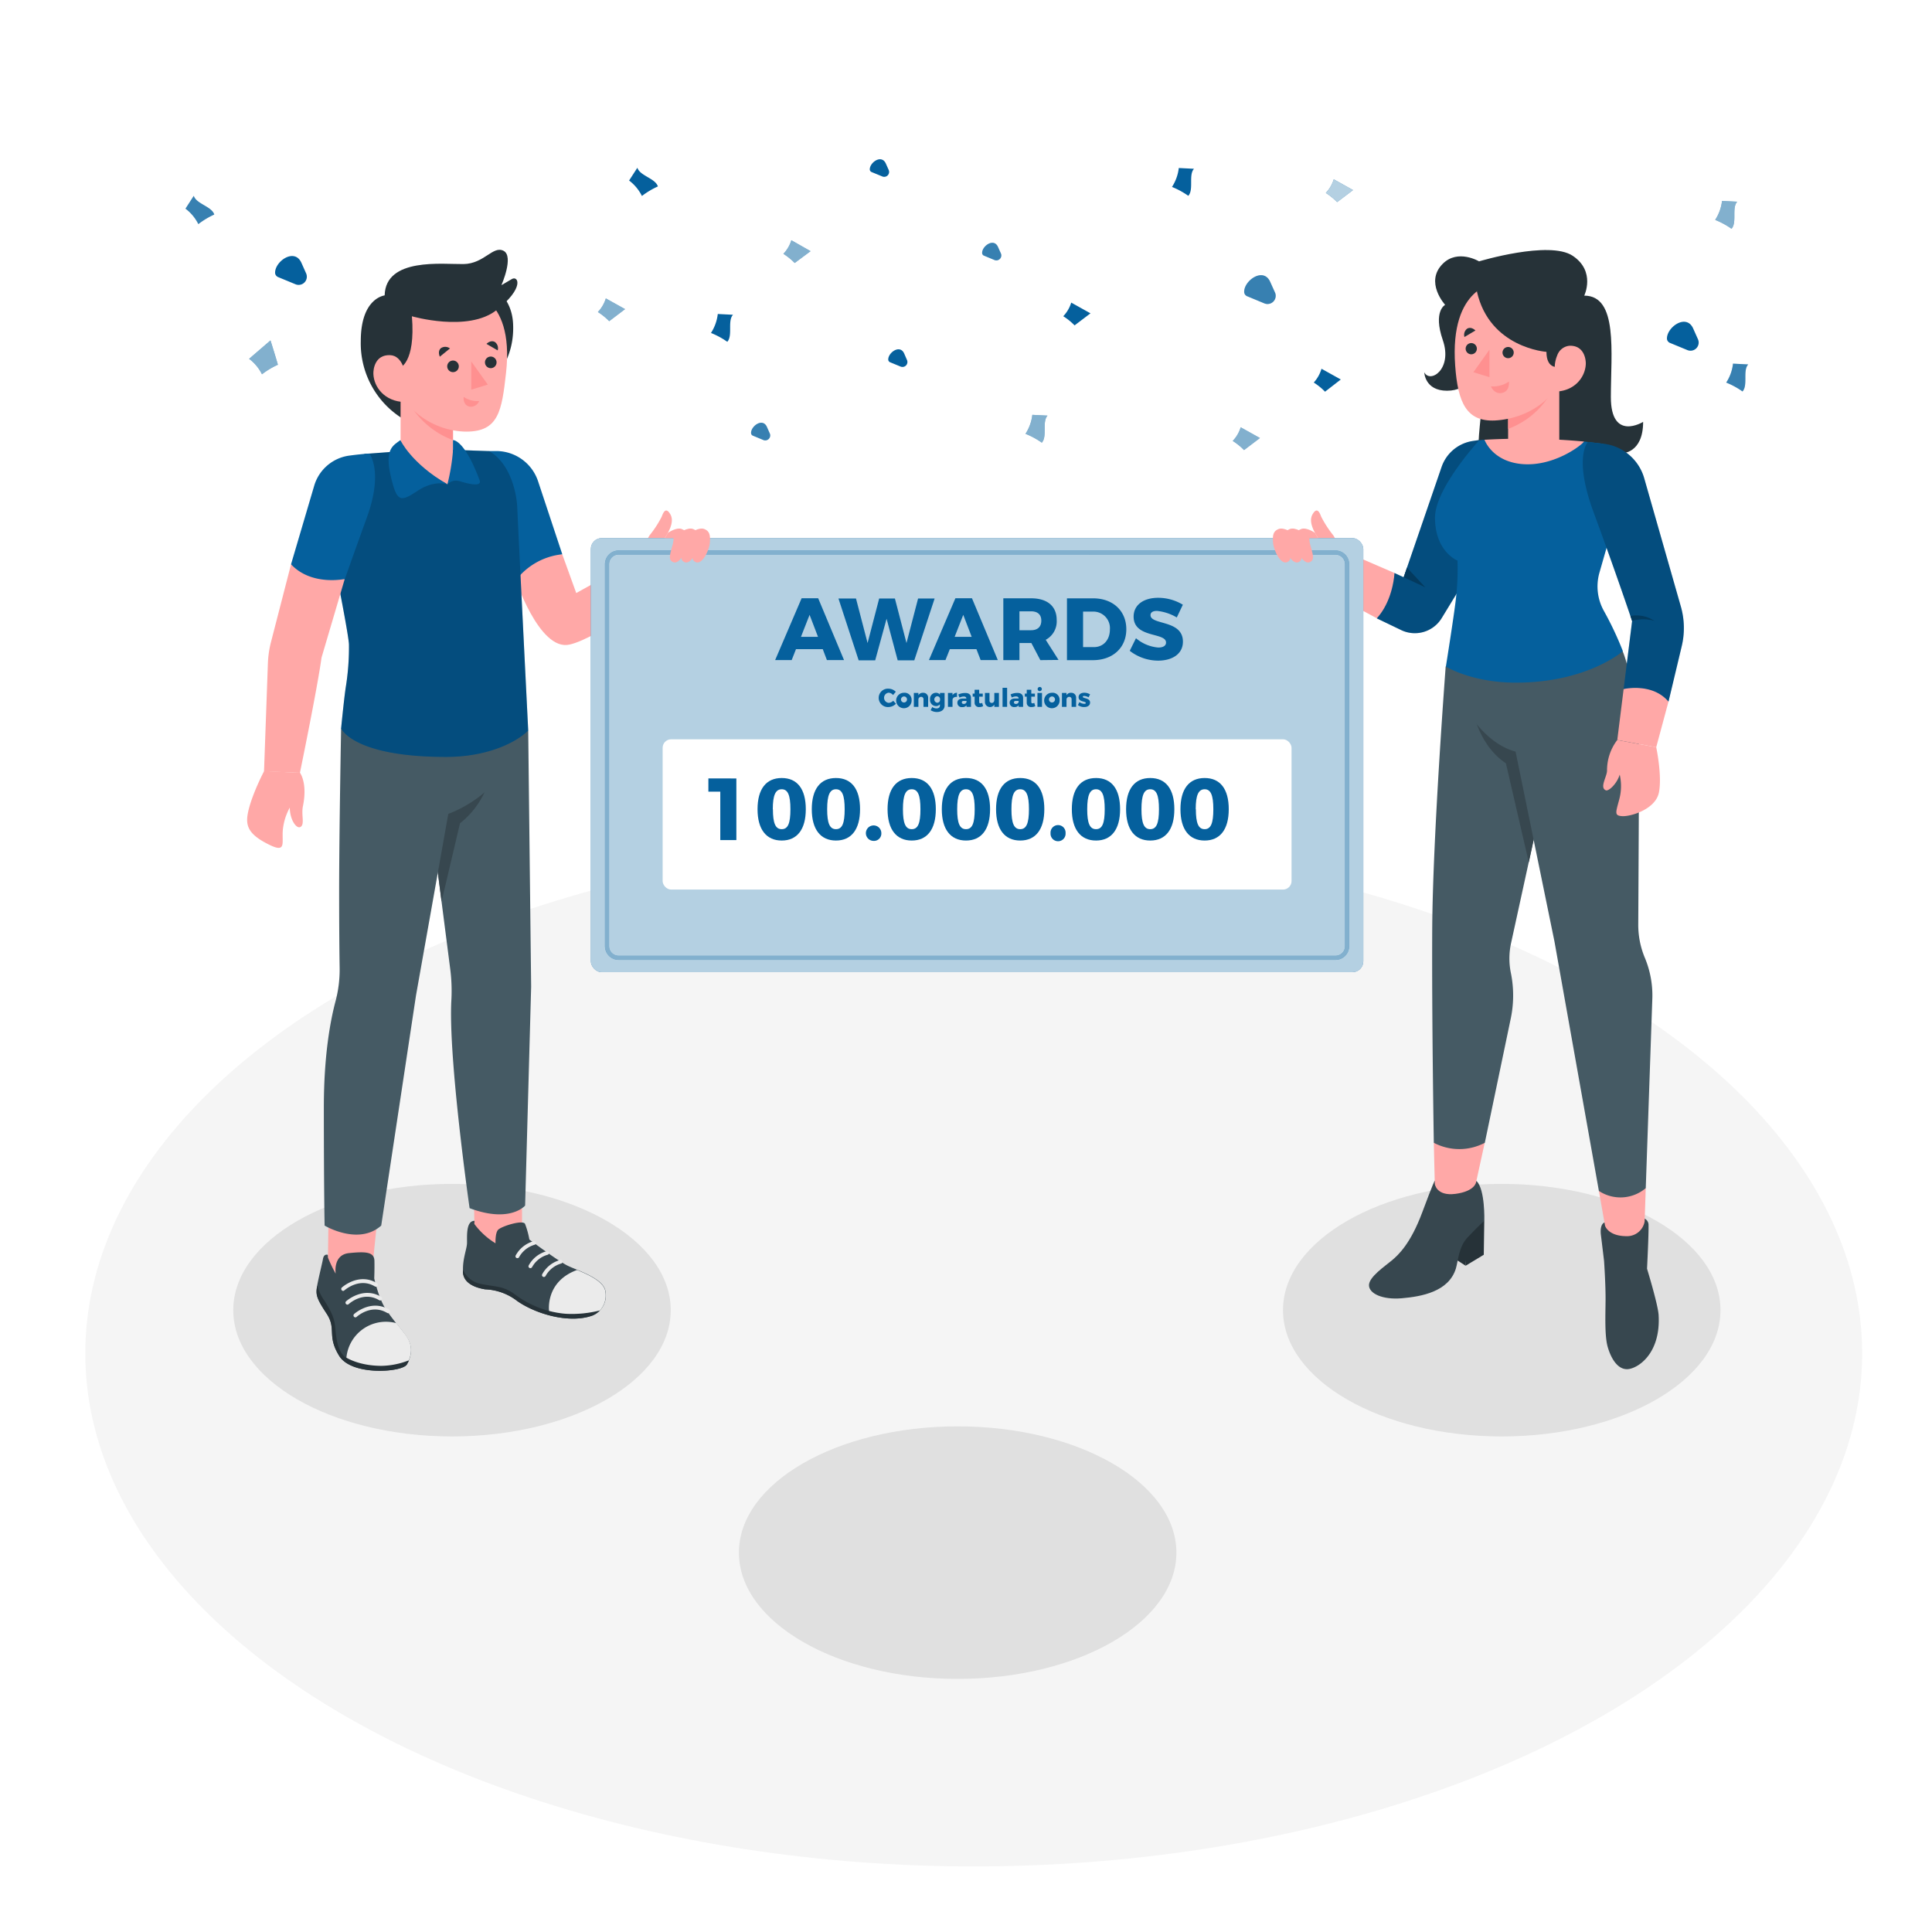 <svg class="animated" id="freepik_stories-awards" xmlns="http://www.w3.org/2000/svg" viewBox="0 0 500 500" version="1.1" xmlns:xlink="http://www.w3.org/1999/xlink" xmlns:svgjs="http://svgjs.com/svgjs"><style>svg#freepik_stories-awards:not(.animated) .animable {opacity: 0;}svg#freepik_stories-awards.animated #freepik--Trophy--inject-5 {animation: 1s 1 forwards cubic-bezier(.36,-0.01,.5,1.38) slideUp;animation-delay: 0.2s;opacity: 0}svg#freepik_stories-awards.animated #freepik--Confetti--inject-5 {animation: 1s 1 forwards cubic-bezier(.36,-0.01,.5,1.38) slideDown;animation-delay: 0s;}            @keyframes slideUp {                0% {                    opacity: 0;                    transform: translateY(30px);                }                100% {                    opacity: 1;                    transform: inherit;                }            }                    @keyframes slideDown {                0% {                    opacity: 0;                    transform: translateY(-30px);                }                100% {                    opacity: 1;                    transform: translateY(0);                }            }        </style><g id="freepik--Floor--inject-5" class="animable" style="transform-origin: 252px 350.28px;"><ellipse cx="252" cy="350.28" rx="229.93" ry="132.75" style="fill: rgb(245, 245, 245); transform-origin: 252px 350.28px;" id="el66zh5m327kt" class="animable"></ellipse></g><g id="freepik--Shadows--inject-5" class="animable" style="transform-origin: 252.815px 370.445px;"><ellipse cx="116.98" cy="339.07" rx="56.61" ry="32.68" style="fill: rgb(224, 224, 224); transform-origin: 116.98px 339.07px;" id="elpku8c9xx53h" class="animable"></ellipse><ellipse cx="388.65" cy="339.07" rx="56.61" ry="32.68" style="fill: rgb(224, 224, 224); transform-origin: 388.65px 339.07px;" id="elhz2sty3xqup" class="animable"></ellipse><ellipse cx="247.84" cy="401.82" rx="56.61" ry="32.68" style="fill: rgb(224, 224, 224); transform-origin: 247.84px 401.82px;" id="elagik2ajqdjo" class="animable"></ellipse></g><g id="freepik--Characters--inject-5" class="animable animator-active" style="transform-origin: 249.872px 209.71px;"><path d="M374,78.89s-3.19,1.62-.6,9.14-3.28,11.28-4.8,8.32c0,0,.1,4.77,5.89,4.77s6.82-4.79,6.82-4.79,2.08,2.28,2.08,8.7-6.12,30.53,15.31,30.53,21.05-18.26,21.05-18.26,5.49.1,5.49-8.12c0,0-8.35,5.19-8.35-6.4S418.8,76.51,410,76.51c0,0,3.05-6.29-3-10.32s-24.22,1.45-24.22,1.45-5.46-3.28-9.37.6C368.6,73,374,78.89,374,78.89Z" style="fill: rgb(38, 50, 56); transform-origin: 396.92px 100.135px;" id="elw0dv8p0nged" class="animable"></path><polygon points="379.3 327.57 375.76 325.28 375.76 320.71 379.17 321.01 379.3 327.57" style="fill: rgb(38, 50, 56); transform-origin: 377.53px 324.14px;" id="elfjgpxvgcse" class="animable"></polygon><path d="M384.13,315.92l-.13,8.81-4.7,2.84-.54-7.52S382.43,315.86,384.13,315.92Z" style="fill: rgb(38, 50, 56); transform-origin: 381.445px 321.745px;" id="elz32jcuk5xai" class="animable"></path><path d="M371.3,305.58s-.25.19-3.23,8.19-6.08,10.94-7.88,12.44-5.9,4.26-5.9,6.4,3.45,3.82,8.5,3.38,12.16-1.67,14-7.73c.59-2,.7-5.54,3-8s4.35-4.34,4.35-4.34.23-8.08-2-10.25Z" style="fill: rgb(55, 71, 79); transform-origin: 369.218px 320.82px;" id="elznfl4375r3j" class="animable"></path><path d="M371.07,295.75l.25,10.64s.38,3.24,5.37,2.58S382,306,382,306l2.25-10.28Z" style="fill: rgb(255, 168, 167); transform-origin: 377.66px 302.389px;" id="elt6p5lfblrdr" class="animable"></path><path d="M374.14,172.52s-3.35,44.09-3.48,67.76.41,55.47.41,55.47a14.16,14.16,0,0,0,13.2,0L391,263.51a29.16,29.16,0,0,0,0-11.77h0a18.6,18.6,0,0,1,.06-7.65L399.16,207V172.52Z" style="fill: rgb(69, 90, 100); transform-origin: 384.9px 234.951px;" id="el2dw1rx43udl" class="animable"></path><path d="M380.73,181.55s1,10.65,9,16l5.92,25.63h0L399.15,207V181.55Z" style="fill: rgb(55, 71, 79); transform-origin: 389.94px 202.365px;" id="elk7kj68o9x8c" class="animable"></path><path d="M415.24,316.38s-1.28.32-.92,3.26.81,6.7.81,6.7.42,6.09.39,10.07-.26,9.32.55,12.16,2.49,5.86,5.09,5.77,8.68-3.9,8.09-14c-.16-2.74-3-12-3-12s.46-9,.39-11.23a1.82,1.82,0,0,0-1-1.73Z" style="fill: rgb(55, 71, 79); transform-origin: 421.773px 334.861px;" id="elvpfrkju0e8k" class="animable"></path><path d="M413.79,308.21l1.59,9s.77,2.71,5.61,2.71a4.6,4.6,0,0,0,4.64-3.81l.29-8.6Z" style="fill: rgb(255, 168, 167); transform-origin: 419.855px 313.716px;" id="elwjhyx5ss0sk" class="animable"></path><path d="M374.14,172.52s5.88,18.71,18.09,22l10.07,49.17,11.49,64.52a10.12,10.12,0,0,0,12.13-.72l1.7-49a25.2,25.2,0,0,0-1.93-10.6h0a22.15,22.15,0,0,1-1.71-8.66c.06-10.89.2-38.3.21-45.09,0-8.52-2.38-21.18-4.24-25.58Z" style="fill: rgb(69, 90, 100); transform-origin: 400.888px 239.225px;" id="ele4518m29unf" class="animable"></path><path d="M360.89,148.29,346.34,142l-5.12,9.88L356.31,160S362.54,155,360.89,148.29Z" style="fill: rgb(255, 168, 167); transform-origin: 351.194px 151px;" id="el08lm2n31wm6r" class="animable"></path><path d="M382.79,113.88l-1.64.25a10.11,10.11,0,0,0-8.06,6.7l-9.82,28.57-2.38-1.11s-.26,7-4.58,11.74l6.24,3A8.15,8.15,0,0,0,373.09,160l5.16-8.46Z" style="fill: #05609D; transform-origin: 369.55px 138.875px;" id="elr1n1iyrhga" class="animable"></path><g id="el6kryhmy6a8j"><path d="M382.79,113.88l-1.64.25a10.11,10.11,0,0,0-8.06,6.7l-9.82,28.57-2.38-1.11s-.26,7-4.58,11.74l6.24,3A8.15,8.15,0,0,0,373.09,160l5.16-8.46Z" style="opacity: 0.2; transform-origin: 369.55px 138.875px;" class="animable" id="el7lcy5oli9cv"></path></g><polygon points="363.27 149.4 368.92 152.03 364.13 146.9 363.27 149.4" style="fill: #05609D; transform-origin: 366.095px 149.465px;" id="elicaan6is9uf" class="animable"></polygon><g id="el7u8v36z0tvc"><polygon points="363.27 149.4 368.92 152.03 364.13 146.9 363.27 149.4" style="opacity: 0.4; transform-origin: 366.095px 149.465px;" class="animable" id="elhsc3b6ld1m"></polygon></g><path d="M384.19,113.81a173.21,173.21,0,0,1,25.79.46,19.76,19.76,0,0,1-18.28,7.86C385.23,121.46,383.19,116.05,384.19,113.81Z" style="fill: rgb(255, 170, 168); transform-origin: 396.965px 117.904px;" id="ellqz7c5pgat" class="animable"></path><polygon points="403.54 114.54 390.3 114.42 390.3 94.94 403.54 94.94 403.54 114.54" style="fill: rgb(255, 170, 168); transform-origin: 396.92px 104.74px;" id="elcetjisexl5h" class="animable"></polygon><path d="M390.3,111a21.3,21.3,0,0,0,12.17-11.57V94.94H390.3Z" style="fill: rgb(255, 144, 144); transform-origin: 396.385px 102.97px;" id="elkho7cavf2ii" class="animable"></path><path d="M387.21,73.23s-12.11.71-10.61,21.41c.69,9.58,2.94,14.54,10.31,14.18,8.35-.42,20.21-6.16,19.43-22.54S387.21,73.23,387.21,73.23Z" style="fill: rgb(255, 170, 168); transform-origin: 391.424px 90.895px;" id="els73ezsgtwq" class="animable"></path><path d="M403.54,94.94s-3.32.87-3.32-3.88c0,0-14.75-1-18-15.64,0,0,1.46-4.39,10.67-4.39s16.95,8.15,14.55,19.34Z" style="fill: rgb(38, 50, 56); transform-origin: 395.051px 83.016px;" id="elpymijm35eyr" class="animable"></path><polygon points="385.48 90.49 385.48 97.61 381.31 96.33 385.48 90.49" style="fill: rgb(255, 144, 144); transform-origin: 383.395px 94.05px;" id="el6r1eb1ndumm" class="animable"></polygon><path d="M391.75,91.25a1.45,1.45,0,1,1-1.45-1.45A1.45,1.45,0,0,1,391.75,91.25Z" style="fill: rgb(38, 50, 56); transform-origin: 390.3px 91.25px;" id="el4rmu0jjvolq" class="animable"></path><path d="M382.21,90.24a1.45,1.45,0,1,1-1.45-1.45A1.45,1.45,0,0,1,382.21,90.24Z" style="fill: rgb(38, 50, 56); transform-origin: 380.76px 90.24px;" id="eltmduime8j4" class="animable"></path><path d="M379,87.22l2.84-1.69s-1.09-1.13-2.17-.45A2,2,0,0,0,379,87.22Z" style="fill: rgb(38, 50, 56); transform-origin: 380.378px 86.041px;" id="elc6gt8z22zws" class="animable"></path><path d="M385.84,100a7.42,7.42,0,0,0,4.67-1.25s.32,2.46-1.74,2.93S385.84,100,385.84,100Z" style="fill: rgb(255, 144, 144); transform-origin: 388.184px 100.249px;" id="elmeoikiljbuk" class="animable"></path><path d="M402.37,95.48A8.14,8.14,0,0,1,403,92a3.72,3.72,0,0,1,3.22-2.52c3.72-.1,4.23,3.48,4.18,4.75-.14,3.35-2.85,7-7.89,7.11Z" style="fill: rgb(255, 170, 168); transform-origin: 406.383px 95.409px;" id="elvcbbpgzmwv" class="animable"></path><path d="M384.19,113.81s1.95,5.62,9.73,6.29,14.77-4.33,16.06-5.83l5,.58,1.77,23.53-2.82,9.84a13,13,0,0,0,1.15,9.87A86,86,0,0,1,420,168.52s-9.21,8.15-27.72,8.15c-11.35,0-18.09-4.15-18.09-4.15s2.4-15,2.69-18.45a66.27,66.27,0,0,0,.31-9s-5.81-2.27-5.81-11.1c0-7.62,11.46-20.05,11.46-20.05Z" style="fill: #05609D; transform-origin: 395.69px 145.24px;" id="elwdibdz1pmh" class="animable"></path><path d="M420.2,178.29l-1.65,13.22,10.08,1.87,3.18-11.83A8.42,8.42,0,0,0,420.2,178.29Z" style="fill: rgb(255, 168, 167); transform-origin: 425.18px 185.269px;" id="elejwb2jc3c4c" class="animable"></path><path d="M410.94,114.38s-3.81,3.92,1.53,18.33,9.92,28,9.92,28l-2.19,17.61s7.4-1.74,11.61,3.26l3.42-14.35a20.2,20.2,0,0,0-.23-10.27l-9.45-33.09a12.41,12.41,0,0,0-10.4-9H415Z" style="fill: #05609D; transform-origin: 422.703px 147.98px;" id="el2fek9vdf9jw" class="animable"></path><g id="eljrf03dq8fnj"><path d="M410.94,114.38s-3.81,3.92,1.53,18.33,9.92,28,9.92,28l-2.19,17.61s7.4-1.74,11.61,3.26l3.42-14.35a20.2,20.2,0,0,0-.23-10.27l-9.45-33.09a12.41,12.41,0,0,0-10.4-9H415Z" style="opacity: 0.2; transform-origin: 422.703px 147.98px;" class="animable" id="elo7z467bg15"></path></g><path d="M422.39,160.68a11.19,11.19,0,0,1,5.81,0,8.5,8.5,0,0,0-6.25-1.29Z" style="fill: #05609D; transform-origin: 425.075px 159.965px;" id="el3rjk16lt5r1" class="animable"></path><g id="elt0tkwx1wrw"><path d="M422.39,160.68a11.19,11.19,0,0,1,5.81,0,8.5,8.5,0,0,0-6.25-1.29Z" style="opacity: 0.4; transform-origin: 425.075px 159.965px;" class="animable" id="el7einn519xjl"></path></g><path d="M418.55,191.51a12.89,12.89,0,0,0-2.65,7.89c0,1.6-2,4.43-.31,5.13.71.3,2.86-1.65,3.59-4.06a13.21,13.21,0,0,1-.1,6.34c-.92,3.49-1.38,4.29.78,4.41s8.57-1.76,9.46-6.09-.69-11.75-.69-11.75Z" style="fill: rgb(255, 168, 167); transform-origin: 422.252px 201.368px;" id="ely78ld89t65f" class="animable"></path><path d="M346.64,143.83s-.37-3.61-1.64-5.36a27.83,27.83,0,0,1-3.09-4.78c-.41-1.14-1.1-2.57-2.24-.56s.59,4.74,1.45,6.13H332.5v7s1.28,5.5,8.72,5.65Z" style="fill: rgb(255, 168, 167); transform-origin: 339.57px 142.016px;" id="ely17thvshhq" class="animable"></path><polygon points="122.65 308.85 122.79 318.33 128.24 321.8 135.1 318.02 135.1 309.38 122.65 308.85" style="fill: rgb(255, 168, 167); transform-origin: 128.875px 315.325px;" id="elnug5y8l7ef" class="animable"></polygon><polygon points="85.01 315.47 84.87 326.15 86.91 329.62 96.21 329.62 97.71 314.94 85.01 315.47" style="fill: rgb(255, 168, 167); transform-origin: 91.29px 322.28px;" id="elps2e5zaetp" class="animable"></polygon><path d="M136.7,189.05l.76,66.32L135.9,312s-3.86,4.63-14.37.67c0,0-5.58-38.93-4.71-53.95a44.54,44.54,0,0,0-.32-8.08l-8-62.17Z" style="fill: rgb(69, 90, 100); transform-origin: 122.98px 251.371px;" id="elxwop3k2uj4d" class="animable"></path><path d="M126.94,200.47a22,22,0,0,1-7.89,12.59l-4.77,20.25-4.22-32.91Z" style="fill: rgb(55, 71, 79); transform-origin: 118.5px 216.855px;" id="elbm7k4iur5zq" class="animable"></path><path d="M88.28,188.49s-.47,24.37-.51,41.41c0,9.5.06,16.32.13,20.5a32,32,0,0,1-1.09,8.81c-1.23,4.65-3,13.62-3,27.35,0,21.36.2,30.62.2,30.62s8.75,5.26,14.65,0l9-59.56,8.36-47s17.13-5.78,17.13-21.74Z" style="fill: rgb(69, 90, 100); transform-origin: 108.48px 254.004px;" id="elavwjue0o6vd" class="animable"></path><path d="M145.52,143.48l3.61,10s11.08-6.14,17.4-9.66l5.42,8s-16.69,13.22-24.57,15-14.17-17.47-14.17-17.47S136.55,142.38,145.52,143.48Z" style="fill: rgb(255, 168, 167); transform-origin: 152.58px 155.149px;" id="elk9arcks1sg9" class="animable"></path><path d="M126.54,116.73l2.07,0a11.42,11.42,0,0,1,10.64,7.81l6.27,18.91a17.33,17.33,0,0,0-12.77,7.8Z" style="fill: #05609D; transform-origin: 136.03px 133.99px;" id="elys5cc0nlgok" class="animable"></path><path d="M77.64,200s2,2.62.76,8.62c-.47,2.31.48,4.56-.55,5.34S75,212.2,75,209a15,15,0,0,0-1.81,5.85c-.26,3.3.95,5.95-3.44,3.8s-5.79-4-5.79-6.47c0-3.26,2.79-9.57,4.4-12.63Z" style="fill: rgb(255, 168, 167); transform-origin: 71.383px 209.489px;" id="ellzsz779bibr" class="animable"></path><path d="M111,116.23l-16.69,1.25-7,32.25s2.89,14.56,3,17.05A64.73,64.73,0,0,1,89.46,178c-.48,3.32-1.18,10.5-1.18,10.5s3,7.39,27.16,7.39c10.73,0,18.17-3.75,21.26-6.83,0,0-2.65-53.07-2.83-57.6s-2.15-11.87-7.33-14.72Z" style="fill: #05609D; transform-origin: 112.005px 156.06px;" id="elukbb3lb9aub" class="animable"></path><g id="el6kfuw8zcxxy"><path d="M111,116.23l-16.69,1.25-7,32.25s2.89,14.56,3,17.05A64.73,64.73,0,0,1,89.46,178c-.48,3.32-1.18,10.5-1.18,10.5s3,7.39,27.16,7.39c10.73,0,18.17-3.75,21.26-6.83,0,0-2.65-53.07-2.83-57.6s-2.15-11.87-7.33-14.72Z" style="opacity: 0.2; transform-origin: 112.005px 156.06px;" class="animable" id="elwh1gutgajk8"></path></g><path d="M99.69,76.43s-6.32.48-6.32,11.85a22.9,22.9,0,0,0,11.54,20.48l11-2s17.77-6.44,16.87-23.07c-.37-6.82-5.22-9.36-5.22-9.36Z" style="fill: rgb(38, 50, 56); transform-origin: 113.088px 91.545px;" id="el2aiwt6hig6s" class="animable"></path><path d="M103.67,117.56s9.13,6.19,12.12,7.78h0c2.92-4.94,1.44-7.9,1.44-7.9V97.5H103.67Z" style="fill: rgb(255, 170, 168); transform-origin: 110.638px 111.42px;" id="elqas7ufr7sj" class="animable"></path><path d="M117.23,113.9a21.81,21.81,0,0,1-12.46-11.84V97.5h12.46Z" style="fill: rgb(255, 144, 144); transform-origin: 111px 105.7px;" id="elcxvns61wgjv" class="animable"></path><path d="M120.38,75.27s12.91.49,10.58,21.26c-1.1,9.77-1.9,15.17-10.26,15.17s-20.7-6.3-19.9-23.07S120.38,75.27,120.38,75.27Z" style="fill: rgb(255, 170, 168); transform-origin: 116.002px 93.343px;" id="elf2jgyg4chgb" class="animable"></path><polygon points="121.97 93.55 121.97 100.84 126.24 99.53 121.97 93.55" style="fill: rgb(255, 144, 144); transform-origin: 124.105px 97.195px;" id="elrtyusmdpth" class="animable"></polygon><path d="M115.74,94.81a1.49,1.49,0,1,0,3,0,1.49,1.49,0,0,0-3,0Z" style="fill: rgb(38, 50, 56); transform-origin: 117.24px 94.81px;" id="elac3wwhpe1xv" class="animable"></path><path d="M125.51,93.78a1.49,1.49,0,0,0,3,0,1.49,1.49,0,1,0-3,0Z" style="fill: rgb(38, 50, 56); transform-origin: 127.01px 93.78px;" id="elhcdlgozxnlp" class="animable"></path><path d="M128.8,90.68,125.9,89s1.11-1.16,2.22-.46A2,2,0,0,1,128.8,90.68Z" style="fill: rgb(38, 50, 56); transform-origin: 127.391px 89.498px;" id="elq535q1kdh79" class="animable"></path><path d="M116.45,90.18l-2.62,2.13s-.7-1.44.33-2.24A2,2,0,0,1,116.45,90.18Z" style="fill: rgb(38, 50, 56); transform-origin: 115.024px 91.036px;" id="elbutof3f46b9" class="animable"></path><path d="M124,103.79a6.31,6.31,0,0,1-4-1.07s-.27,2.11,1.49,2.51A2.29,2.29,0,0,0,124,103.79Z" style="fill: rgb(255, 144, 144); transform-origin: 121.993px 103.99px;" id="elbao1l40wc4b" class="animable"></path><path d="M103.36,95.26s4.24-1.17,3.24-13.41c0,0,14.52,4.2,21.88-1.58s5.63-9,4-8.06l-2.71,1.59s3.3-7.48.55-8.89-5,3.35-10.37,3.43S99.8,66.57,99.55,76.43V95.26Z" style="fill: rgb(38, 50, 56); transform-origin: 116.729px 79.954px;" id="el8fpi6t8oj3g" class="animable"></path><path d="M104.9,97s-.53-5-4-5.09c-3.81-.11-4.32,3.56-4.27,4.86.14,3.43,2.91,7.13,8.08,7.28Z" style="fill: rgb(255, 170, 168); transform-origin: 100.763px 97.979px;" id="elwbxg6wk05zf" class="animable"></path><path d="M103.62,113.9s2.75,6,12.17,11.44c0,0-3.29-1.23-7.62,1.62-4.53,3-5.45,3.16-7.06-3.81S101.77,115.28,103.62,113.9Z" style="fill: #05609D; transform-origin: 108.176px 121.411px;" id="elfgegxq5p3s" class="animable"></path><path d="M115.79,125.34a53.15,53.15,0,0,0,1.44-8.65V113.9s2.89-.32,6.89,10.37c.79,2.13-4.15.56-5.42.19A3.1,3.1,0,0,0,115.79,125.34Z" style="fill: #05609D; transform-origin: 119.998px 119.632px;" id="el2t7r9rrlhfo" class="animable"></path><path d="M75.32,146.05l-5.16,20a26,26,0,0,0-.83,5.68l-1,27.88,9.29.4s4.56-22.15,5.59-29.81l6-20.32Z" style="fill: rgb(255, 168, 167); transform-origin: 78.77px 173.03px;" id="el9oc4f3wqi14" class="animable"></path><path d="M95.58,117.38s3.71,4.52-.6,16.45-5.72,16-5.72,16-8.62,1.9-13.94-3.79l6-20.35a11,11,0,0,1,8.94-7.76C92.06,117.69,94,117.47,95.58,117.38Z" style="fill: #05609D; transform-origin: 86.192px 133.757px;" id="elbf39wouczk8" class="animable"></path><path d="M166.53,143.83s.37-3.61,1.64-5.36a27.23,27.23,0,0,0,3.09-4.78c.41-1.14,1.1-2.57,2.24-.56s-.59,4.74-1.45,6.13h8.62v7s-1.28,5.5-8.72,5.65Z" style="fill: rgb(255, 168, 167); transform-origin: 173.6px 142.016px;" id="el1831v29nk4zh" class="animable"></path><path d="M84.88,325.48a35.53,35.53,0,0,0,2,4.14s-.79-4.89,3.46-5.32,6.51-.34,6.56,2-.05,4.55-.05,4.55,1.18,5.41,3.18,8.26,3.32,4.3,4.38,5.7,3.29,4.09.88,8.32c-1.17,2-14.27,3-17.52-2.24s-.62-6.92-3.26-10.94-2.86-4.89-2.43-7.22,1.38-6.09,1.49-6.84c.25-1.56,1.27-1.13,1.27-1.13Z" style="fill: rgb(55, 71, 79); transform-origin: 94.138px 339.422px;" id="elys3zdrenmco" class="animable"></path><path d="M105.32,353.1a8.28,8.28,0,0,0,.51-1v0s-13.81.61-16.18-.69-2.69-5.77-2.86-7.53-.28-3.31-2.84-7.27a12.61,12.61,0,0,1-1.84-3.86h0c-.43,2.33-.22,3.2,2.43,7.22s0,5.66,3.26,10.94S104.15,355.15,105.32,353.1Z" style="fill: rgb(38, 50, 56); transform-origin: 93.883px 343.761px;" id="elui2hpjg0e7e" class="animable"></path><path d="M88.82,334.09a.52.52,0,0,1-.36-.16.5.5,0,0,1,0-.71s4.35-4,9.08-1.15a.51.51,0,0,1,.18.69.51.51,0,0,1-.69.17c-4.09-2.44-7.85,1-7.89,1A.49.49,0,0,1,88.82,334.09Z" style="fill: rgb(235, 235, 235); transform-origin: 93.05px 332.568px;" id="ellfqa0424z2" class="animable"></path><path d="M89.93,337.64a.49.49,0,0,1-.37-.16.49.49,0,0,1,0-.7s4.36-4,9.09-1.15a.5.5,0,0,1-.52.86c-4.08-2.44-7.73.88-7.88,1A.5.5,0,0,1,89.93,337.64Z" style="fill: rgb(235, 235, 235); transform-origin: 94.151px 336.123px;" id="elwk1xjyu2gea" class="animable"></path><path d="M92,340.94a.51.51,0,0,1-.37-.15.5.5,0,0,1,0-.71s4.35-4,9.08-1.15a.5.5,0,0,1-.51.86c-4.08-2.43-7.74.88-7.89,1A.5.5,0,0,1,92,340.94Z" style="fill: rgb(235, 235, 235); transform-origin: 96.215px 339.423px;" id="elozkphuk6kt" class="animable"></path><path d="M104.44,344.78c-.54-.71-1.14-1.43-1.87-2.35a10.27,10.27,0,0,0-12.92,8.92s3.2,2.13,9.11,2.13a20.13,20.13,0,0,0,7.07-1.44l0-.09C107.31,348.38,105.4,346,104.44,344.78Z" style="fill: rgb(235, 235, 235); transform-origin: 98.012px 347.775px;" id="el133stprqwv7" class="animable"></path><path d="M122.76,316.76a19.24,19.24,0,0,0,5.48,5s-.12-2.55.63-3.45,6.38-2.69,7-1.59a21.49,21.49,0,0,1,1.13,4.07s7.4,5.56,9.94,6.79,9.11,3.21,9.74,6.47a5.67,5.67,0,0,1-3.35,6.42c-5.92,2.13-14.59-.36-19.46-3.79a14.42,14.42,0,0,0-8.29-3c-1.43-.25-5.44-1.05-5.72-4.31s.94-6,1-7.58-.36-5.84,1.94-5.84Z" style="fill: rgb(55, 71, 79); transform-origin: 138.312px 328.605px;" id="elq6kvt03yw9s" class="animable"></path><path d="M146.52,340a25.11,25.11,0,0,1-12.78-4.66c-3.41-2.61-4.82-2.16-9.28-3.06a6.29,6.29,0,0,1-4.66-3.72c0,.27,0,.54,0,.81.28,3.26,4.29,4.06,5.72,4.31a14.42,14.42,0,0,1,8.29,3c4.87,3.43,13.54,5.92,19.46,3.79a4.94,4.94,0,0,0,2-1.37A29.55,29.55,0,0,1,146.52,340Z" style="fill: rgb(38, 50, 56); transform-origin: 137.535px 334.91px;" id="elsqrzgadsozd" class="animable"></path><path d="M156.64,334.09c-.48-2.46-4.34-4.19-7.3-5.42-8.21,3-7.26,10.44-7.24,10.59a24.18,24.18,0,0,0,4.42.75,29.55,29.55,0,0,0,8.73-.87,5.43,5.43,0,0,1-.75.69A5.76,5.76,0,0,0,156.64,334.09Z" style="fill: rgb(235, 235, 235); transform-origin: 149.408px 334.358px;" id="elywg5p4xsdg" class="animable"></path><path d="M133.88,325.61a.59.59,0,0,1-.22-.05.49.49,0,0,1-.2-.65,7.58,7.58,0,0,1,4.68-3.7.48.48,0,0,1,.57.37.49.49,0,0,1-.37.57,6.72,6.72,0,0,0-4,3.2A.47.47,0,0,1,133.88,325.61Z" style="fill: rgb(235, 235, 235); transform-origin: 136.063px 323.405px;" id="elvxg0ce0lil" class="animable"></path><path d="M137.24,328.2a.46.46,0,0,1-.22-.06.48.48,0,0,1-.2-.64,7.58,7.58,0,0,1,4.68-3.7.48.48,0,0,1,.2.94,6.65,6.65,0,0,0-4,3.2A.51.51,0,0,1,137.24,328.2Z" style="fill: rgb(235, 235, 235); transform-origin: 139.424px 325.995px;" id="elojacgugwjri" class="animable"></path><path d="M140.74,330.48a.46.46,0,0,1-.22-.06.48.48,0,0,1-.2-.64,7.51,7.51,0,0,1,4.68-3.7.48.48,0,0,1,.57.37.47.47,0,0,1-.37.56,6.68,6.68,0,0,0-4,3.21A.51.51,0,0,1,140.74,330.48Z" style="fill: rgb(235, 235, 235); transform-origin: 142.924px 328.275px;" id="el321cppwetxp" class="animable"></path><rect x="152.91" y="139.26" width="199.91" height="112.34" rx="2.81" style="fill: #05609D; transform-origin: 252.865px 195.43px;" id="elknwkma63zg" class="animable"></rect><g id="el0tb2xwwmmi3"><rect x="152.91" y="139.26" width="199.91" height="112.34" rx="2.81" style="fill: rgb(255, 255, 255); opacity: 0.7; transform-origin: 252.865px 195.43px;" class="animable" id="eld0i3xopl4y"></rect></g><path d="M345.62,248.41H160.11a3.54,3.54,0,0,1-3.54-3.53V146a3.54,3.54,0,0,1,3.54-3.53H345.62a3.53,3.53,0,0,1,3.53,3.53v98.9A3.53,3.53,0,0,1,345.62,248.41ZM160.11,143.5a2.49,2.49,0,0,0-2.49,2.48v98.9a2.49,2.49,0,0,0,2.49,2.48H345.62a2.48,2.48,0,0,0,2.48-2.48V146a2.48,2.48,0,0,0-2.48-2.48Z" style="fill: #05609D; transform-origin: 252.86px 195.44px;" id="el3q1u98o4nbb" class="animable"></path><g id="elzjc07r8oq6o"><g style="opacity: 0.5; transform-origin: 252.86px 195.44px;" class="animable" id="elbrlodgm4tv"><path d="M345.62,248.41H160.11a3.54,3.54,0,0,1-3.54-3.53V146a3.54,3.54,0,0,1,3.54-3.53H345.62a3.53,3.53,0,0,1,3.53,3.53v98.9A3.53,3.53,0,0,1,345.62,248.41ZM160.11,143.5a2.49,2.49,0,0,0-2.49,2.48v98.9a2.49,2.49,0,0,0,2.49,2.48H345.62a2.48,2.48,0,0,0,2.48-2.48V146a2.48,2.48,0,0,0-2.48-2.48Z" style="fill: rgb(255, 255, 255); transform-origin: 252.86px 195.44px;" id="el3lkel9wov8m" class="animable"></path></g></g><rect x="171.49" y="191.33" width="162.76" height="38.89" rx="2.2" style="fill: rgb(255, 255, 255); transform-origin: 252.87px 210.775px;" id="elre41uyfabm" class="animable"></rect><path d="M190.57,201.46v15.95h-4.16V204.88h-3.08v-3.42Z" style="fill: #05609D; transform-origin: 186.95px 209.435px;" id="el43u5nj1gkkl" class="animable"></path><path d="M208.54,209.43c0,5.21-2.23,8.1-6.23,8.1s-6.26-2.89-6.26-8.1,2.21-8.08,6.26-8.08S208.54,204.22,208.54,209.43Zm-8.51,0c0,3.64.66,5.16,2.28,5.16s2.25-1.52,2.25-5.16-.66-5.17-2.25-5.17S200,205.76,200,209.43Z" style="fill: #05609D; transform-origin: 202.295px 209.44px;" id="el77td5xpbsbw" class="animable"></path><path d="M222.58,209.43c0,5.21-2.23,8.1-6.23,8.1s-6.26-2.89-6.26-8.1,2.21-8.08,6.26-8.08S222.58,204.22,222.58,209.43Zm-8.51,0c0,3.64.66,5.16,2.28,5.16s2.25-1.52,2.25-5.16-.66-5.17-2.25-5.17S214.07,205.76,214.07,209.43Z" style="fill: #05609D; transform-origin: 216.335px 209.44px;" id="eltw7lbo0l4t" class="animable"></path><path d="M228.09,215.62a1.9,1.9,0,0,1-2,2,2,2,0,1,1,2-2Z" style="fill: #05609D; transform-origin: 226.091px 215.621px;" id="elg02dkht4nij" class="animable"></path><path d="M242.19,209.43c0,5.21-2.23,8.1-6.23,8.1s-6.26-2.89-6.26-8.1,2.21-8.08,6.26-8.08S242.19,204.22,242.19,209.43Zm-8.51,0c0,3.64.66,5.16,2.28,5.16s2.25-1.52,2.25-5.16-.66-5.17-2.25-5.17S233.68,205.76,233.68,209.43Z" style="fill: #05609D; transform-origin: 235.945px 209.44px;" id="elsz11wqi00fl" class="animable"></path><path d="M256.23,209.43c0,5.21-2.23,8.1-6.23,8.1s-6.26-2.89-6.26-8.1,2.21-8.08,6.26-8.08S256.23,204.22,256.23,209.43Zm-8.51,0c0,3.64.66,5.16,2.28,5.16s2.25-1.52,2.25-5.16-.66-5.17-2.25-5.17S247.72,205.76,247.72,209.43Z" style="fill: #05609D; transform-origin: 249.985px 209.44px;" id="elo30kcvde12" class="animable"></path><path d="M270.27,209.43c0,5.21-2.23,8.1-6.24,8.1s-6.25-2.89-6.25-8.1,2.2-8.08,6.25-8.08S270.27,204.22,270.27,209.43Zm-8.51,0c0,3.64.66,5.16,2.27,5.16s2.26-1.52,2.26-5.16-.66-5.17-2.26-5.17S261.76,205.76,261.76,209.43Z" style="fill: #05609D; transform-origin: 264.025px 209.44px;" id="el9ivb0ggwmrc" class="animable"></path><path d="M275.77,215.62a1.95,1.95,0,1,1-3.89,0,1.95,1.95,0,1,1,3.89,0Z" style="fill: #05609D; transform-origin: 273.825px 215.62px;" id="elr7eg1u92u5" class="animable"></path><path d="M289.88,209.43c0,5.21-2.23,8.1-6.23,8.1s-6.26-2.89-6.26-8.1,2.21-8.08,6.26-8.08S289.88,204.22,289.88,209.43Zm-8.51,0c0,3.64.66,5.16,2.28,5.16s2.25-1.52,2.25-5.16-.66-5.17-2.25-5.17S281.37,205.76,281.37,209.43Z" style="fill: #05609D; transform-origin: 283.635px 209.44px;" id="ela35v770ulu5" class="animable"></path><path d="M303.92,209.43c0,5.21-2.23,8.1-6.24,8.1s-6.25-2.89-6.25-8.1,2.2-8.08,6.25-8.08S303.92,204.22,303.92,209.43Zm-8.51,0c0,3.64.66,5.16,2.27,5.16s2.26-1.52,2.26-5.16-.66-5.17-2.26-5.17S295.41,205.76,295.41,209.43Z" style="fill: #05609D; transform-origin: 297.675px 209.44px;" id="el029otlhm73mr" class="animable"></path><path d="M318,209.43c0,5.21-2.23,8.1-6.24,8.1s-6.26-2.89-6.26-8.1,2.21-8.08,6.26-8.08S318,204.22,318,209.43Zm-8.51,0c0,3.64.66,5.16,2.27,5.16s2.25-1.52,2.25-5.16-.66-5.17-2.25-5.17S309.45,205.76,309.45,209.43Z" style="fill: #05609D; transform-origin: 311.75px 209.44px;" id="elnncyuew8md" class="animable"></path><path d="M212.93,168H206l-1.11,2.82h-4.28l6.85-16h4.28l6.69,16H214Zm-1.23-3.19-2.18-5.69-2.23,5.69Z" style="fill: #05609D; transform-origin: 209.52px 162.82px;" id="el8x3xw5awxa5" class="animable"></path><path d="M221.53,154.89l3,11.53,3-11.53h4.07l3,11.53,3-11.53h4.28l-5.26,16h-4.3l-2.87-10.76-2.95,10.76h-4.28l-5.23-16Z" style="fill: #05609D; transform-origin: 229.435px 162.89px;" id="eleq6t6xl9per" class="animable"></path><path d="M252.7,168h-6.89l-1.12,2.82h-4.28l6.85-16h4.28l6.69,16h-4.44Zm-1.23-3.19-2.18-5.69-2.23,5.69Z" style="fill: #05609D; transform-origin: 249.32px 162.82px;" id="elpevh9x5q7bh" class="animable"></path><path d="M269.24,170.84l-2.32-4.42h-3.09v4.42h-4.17v-16h7.17c4.23,0,6.64,2.05,6.64,5.6a5.4,5.4,0,0,1-2.84,5.14l3.32,5.21Zm-5.41-7.74h3c1.68,0,2.66-.86,2.66-2.48s-1-2.41-2.66-2.41h-3Z" style="fill: #05609D; transform-origin: 266.805px 162.84px;" id="eltt11aeoi4gs" class="animable"></path><path d="M291.49,162.85c0,4.76-3.48,8-8.64,8h-6.72v-16H283C288.06,154.89,291.49,158.12,291.49,162.85Zm-4.25.05a4.28,4.28,0,0,0-4.33-4.62H280.3v9.19h2.82C285.53,167.47,287.24,165.63,287.24,162.9Z" style="fill: #05609D; transform-origin: 283.81px 162.85px;" id="elpqb2knraerl" class="animable"></path><path d="M299.41,158.1c-1,0-1.66.36-1.66,1.09,0,2.64,8.39,1.14,8.39,6.87,0,3.25-2.86,4.91-6.41,4.91a12,12,0,0,1-7.35-2.54l1.61-3.26a10.19,10.19,0,0,0,5.78,2.41c1.23,0,2-.45,2-1.29,0-2.71-8.39-1.07-8.39-6.71,0-3,2.53-4.87,6.37-4.87a12.32,12.32,0,0,1,6.37,1.79l-1.57,3.3A12.44,12.44,0,0,0,299.41,158.1Z" style="fill: #05609D; transform-origin: 299.26px 162.84px;" id="el86upo3s32ix" class="animable"></path><path d="M230,179.27a1.32,1.32,0,0,0,0,2.63,1.69,1.69,0,0,0,1.16-.55l.71.77a2.76,2.76,0,0,1-1.93.86,2.38,2.38,0,1,1,0-4.75,2.7,2.7,0,0,1,1.89.8l-.71.85A1.58,1.58,0,0,0,230,179.27Z" style="fill: #05609D; transform-origin: 229.638px 180.605px;" id="elqkesnfd7bxr" class="animable"></path><path d="M235.92,181.13a2,2,0,1,1-2-1.84A1.8,1.8,0,0,1,235.92,181.13Zm-2.74,0a.78.78,0,1,0,.77-.89A.8.8,0,0,0,233.18,181.14Z" style="fill: #05609D; transform-origin: 233.926px 181.284px;" id="elb8lpkrt77rs" class="animable"></path><path d="M240.2,180.66v2.27H239V181a.6.6,0,0,0-.62-.66.71.71,0,0,0-.7.69v1.9h-1.18v-3.6h1.18v.59a1.32,1.32,0,0,1,1.19-.63A1.25,1.25,0,0,1,240.2,180.66Z" style="fill: #05609D; transform-origin: 238.353px 181.109px;" id="elopfyea9hps8" class="animable"></path><path d="M244.46,179.33v3.28c0,1-.79,1.66-2,1.66a3,3,0,0,1-1.61-.47l.42-.82a1.93,1.93,0,0,0,1.11.36c.54,0,.86-.28.86-.69v-.39a1.21,1.21,0,0,1-1,.47,1.56,1.56,0,0,1-1.54-1.73,1.54,1.54,0,0,1,1.51-1.71,1.3,1.3,0,0,1,1.05.48v-.44Zm-1.18,1.7a.75.75,0,0,0-.72-.85.85.85,0,0,0,0,1.69A.75.75,0,0,0,243.28,181Z" style="fill: #05609D; transform-origin: 242.575px 181.78px;" id="elrwnt66sgt" class="animable"></path><path d="M247.67,179.29v1.08c-.66-.07-1.1.23-1.16.73v1.83h-1.18v-3.6h1.18v.6A1.3,1.3,0,0,1,247.67,179.29Z" style="fill: #05609D; transform-origin: 246.5px 181.11px;" id="elyvr1hbe61mi" class="animable"></path><path d="M251.29,180.59v2.34h-1.16v-.4A1.31,1.31,0,0,1,249,183a1.1,1.1,0,0,1-1.23-1.12c0-.68.49-1.08,1.38-1.09h.94v0c0-.34-.24-.54-.69-.54a2.61,2.61,0,0,0-1.08.29l-.32-.8a4,4,0,0,1,1.67-.39C250.71,179.29,251.29,179.76,251.29,180.59Zm-1.16,1.12v-.31h-.71c-.33,0-.5.12-.5.37s.18.41.49.41A.71.71,0,0,0,250.13,181.71Z" style="fill: #05609D; transform-origin: 249.53px 181.176px;" id="elrb0gp0onwv" class="animable"></path><path d="M254.43,182.75a2,2,0,0,1-1,.23,1.09,1.09,0,0,1-1.2-1.15v-1.54h-.5v-.78h.5v-1h1.18v1h.93v.78h-.93v1.36c0,.26.12.38.32.38a1.32,1.32,0,0,0,.45-.12Z" style="fill: #05609D; transform-origin: 253.08px 180.748px;" id="elmuo2my4hzv" class="animable"></path><path d="M258.52,179.33v3.6h-1.19v-.58a1.31,1.31,0,0,1-2.43-.74v-2.28h1.18v1.94a.58.58,0,0,0,.58.65c.42,0,.67-.34.67-.81v-1.78Z" style="fill: #05609D; transform-origin: 256.709px 181.157px;" id="eleui3pdyb4qt" class="animable"></path><path d="M260.64,178v4.93h-1.18V178Z" style="fill: #05609D; transform-origin: 260.05px 180.465px;" id="elsccpvqbvbdp" class="animable"></path><path d="M264.78,180.59v2.34h-1.16v-.4a1.31,1.31,0,0,1-1.09.45,1.1,1.1,0,0,1-1.23-1.12c0-.68.49-1.08,1.38-1.09h.94v0c0-.34-.24-.54-.69-.54a2.61,2.61,0,0,0-1.08.29l-.32-.8a4,4,0,0,1,1.68-.39C264.2,179.29,264.77,179.76,264.78,180.59Zm-1.16,1.12v-.31h-.71c-.33,0-.5.12-.5.37s.18.41.49.41A.71.71,0,0,0,263.62,181.71Z" style="fill: #05609D; transform-origin: 263.04px 181.158px;" id="elipkuthfrntb" class="animable"></path><path d="M267.92,182.75a2,2,0,0,1-1,.23,1.09,1.09,0,0,1-1.2-1.15v-1.54h-.5v-.78h.5v-1h1.18v1h.93v.78h-.93v1.36c0,.26.12.38.32.38a1.32,1.32,0,0,0,.45-.12Z" style="fill: #05609D; transform-origin: 266.57px 180.748px;" id="el3kbxupndqse" class="animable"></path><path d="M269.67,179.33v3.6h-1.18v-3.6Zm-.05-1a.54.54,0,1,1-.53-.54A.51.51,0,0,1,269.62,178.32Z" style="fill: #05609D; transform-origin: 269.08px 180.36px;" id="eldbxdvin74oo" class="animable"></path><path d="M274.22,181.13a2,2,0,1,1-2-1.84A1.8,1.8,0,0,1,274.22,181.13Zm-2.74,0a.78.78,0,1,0,.77-.89A.8.8,0,0,0,271.48,181.14Z" style="fill: #05609D; transform-origin: 272.226px 181.284px;" id="el44i3xwukzmt" class="animable"></path><path d="M278.5,180.66v2.27h-1.17V181a.6.6,0,0,0-.62-.66.71.71,0,0,0-.7.69v1.9h-1.18v-3.6H276v.59a1.32,1.32,0,0,1,1.19-.63A1.25,1.25,0,0,1,278.5,180.66Z" style="fill: #05609D; transform-origin: 276.668px 181.109px;" id="el32m45lhptoi" class="animable"></path><path d="M280.57,180.1c-.2,0-.34.08-.34.23,0,.47,1.89.25,1.88,1.5,0,.74-.64,1.15-1.52,1.15a2.65,2.65,0,0,1-1.62-.51l.37-.76a2.38,2.38,0,0,0,1.28.44c.22,0,.38-.07.38-.22,0-.49-1.86-.24-1.86-1.49,0-.75.63-1.16,1.48-1.16a2.92,2.92,0,0,1,1.49.42l-.39.77A2.84,2.84,0,0,0,280.57,180.1Z" style="fill: #05609D; transform-origin: 280.54px 181.13px;" id="elwe8d3nj3p8g" class="animable"></path><path d="M175,139.26l.81-1.36s2.17-1.52,3.55-1,1.61,1.54,1.45,3.51c-.17,2.18-2.22,6.44-4.11,4.79-1.18-1,.81-4.39.53-5.93Z" style="fill: rgb(255, 168, 167); transform-origin: 177.927px 141.181px;" id="elpbcnejobnpn" class="animable"></path><path d="M177.9,139.26l.8-1.36s2.17-1.52,3.55-1,1.62,1.54,1.46,3.51c-.18,2.18-2.23,6.44-4.11,4.79-1.18-1,.8-4.39.52-5.93Z" style="fill: rgb(255, 168, 167); transform-origin: 180.827px 141.181px;" id="els62k7t7pv28" class="animable"></path><path d="M172.05,139.26l.8-1.36s2.18-1.52,3.56-1,1.61,1.54,1.45,3.51c-.17,2.18-2.22,6.44-4.11,4.79-1.18-1,.81-4.39.53-5.93Z" style="fill: rgb(255, 168, 167); transform-origin: 174.977px 141.181px;" id="elnsayg8ooku" class="animable"></path><path d="M338.2,139.26l-.81-1.36s-2.17-1.52-3.55-1-1.61,1.54-1.45,3.51c.17,2.18,2.22,6.44,4.11,4.79,1.18-1-.81-4.39-.53-5.93Z" style="fill: rgb(255, 168, 167); transform-origin: 335.273px 141.181px;" id="eltbrvztailfk" class="animable"></path><path d="M335.27,139.26l-.8-1.36s-2.17-1.52-3.55-1-1.62,1.54-1.46,3.51c.18,2.18,2.23,6.44,4.12,4.79,1.17-1-.81-4.39-.53-5.93Z" style="fill: rgb(255, 168, 167); transform-origin: 332.343px 141.181px;" id="el29t29g6akhm" class="animable"></path><path d="M341.12,139.26l-.8-1.36s-2.18-1.52-3.56-1-1.61,1.54-1.45,3.51c.18,2.18,2.23,6.44,4.11,4.79,1.18-1-.81-4.39-.53-5.93Z" style="fill: rgb(255, 168, 167); transform-origin: 338.193px 141.181px;" id="el0tj147rmzm4" class="animable"></path></g><g id="freepik--Trophy--inject-5" class="animable" style="transform-origin: 249.86px 328.24px;"><polygon points="249.86 427.66 249.86 408.93 295.34 382.67 295.34 401.41 249.86 427.66" style="fill: rgb(55, 71, 79); transform-origin: 272.6px 405.165px;" id="elh0lvjuchq8d" class="animable"></polygon><polygon points="249.86 427.66 204.39 401.41 204.39 382.67 249.86 408.93 249.86 427.66" style="fill: rgb(38, 50, 56); transform-origin: 227.125px 405.165px;" id="el7bk5b55vx4a" class="animable"></polygon><polygon points="249.86 408.93 204.39 382.67 249.86 356.41 295.34 382.67 249.86 408.93" style="fill: rgb(69, 90, 100); transform-origin: 249.865px 382.67px;" id="eli0r2lqzjd2q" class="animable"></polygon><polygon points="249.86 405.37 249.86 400.43 289.89 377.32 289.89 382.26 249.86 405.37" style="fill: rgb(55, 71, 79); transform-origin: 269.875px 391.345px;" id="elz9phu8s9fj" class="animable"></polygon><polygon points="249.86 405.37 209.84 382.26 209.84 377.32 249.86 400.43 249.86 405.37" style="fill: rgb(38, 50, 56); transform-origin: 229.85px 391.345px;" id="el4mjfpfk6cfx" class="animable"></polygon><polygon points="249.86 400.43 209.84 377.32 249.86 354.21 289.89 377.32 249.86 400.43" style="fill: rgb(69, 90, 100); transform-origin: 249.865px 377.32px;" id="el5iie606ryhn" class="animable"></polygon><path d="M210.88,327.68c-2.13,0-4.36-.09-6.64-.29-17.47-1.58-29-9.54-33.31-23a27.24,27.24,0,0,1,2-20.91,26,26,0,0,1,15.57-13c15-4.45,28.17,1.7,32.1,14.94h0L232.36,325l-3.87.9A84.93,84.93,0,0,1,210.88,327.68Zm-12.73-51.26a26.08,26.08,0,0,0-7.51,1.19A18.55,18.55,0,0,0,179.56,287a19.7,19.7,0,0,0-1.51,15.13c6.66,20.75,34.44,18.7,44.82,17.16l-9.43-31.75h0C211.77,281.89,206.86,276.42,198.15,276.42Z" style="fill: #05609D; transform-origin: 201.035px 298.363px;" id="elqwffbnfpf6i" class="animable"></path><path d="M271.23,325.85l-3.86-.9,11.74-39.57h0c3.94-13.24,17.14-19.39,32.11-14.94a26,26,0,0,1,15.57,13,27.24,27.24,0,0,1,2,20.91c-4.33,13.46-15.85,21.42-33.32,23-2.27.2-4.5.29-6.63.29A85.2,85.2,0,0,1,271.23,325.85Zm15-38.34h0l-9.42,31.75c10.37,1.54,38.15,3.59,44.82-17.16A19.7,19.7,0,0,0,320.17,287a18.58,18.58,0,0,0-11.08-9.36,26.2,26.2,0,0,0-7.52-1.19C292.86,276.42,288,281.89,286.28,287.51Z" style="fill: #05609D; transform-origin: 298.69px 298.322px;" id="elbkwt6388c8s" class="animable"></path><path d="M270.51,374.3a13.18,13.18,0,0,0-5.68-5.77c-8.52-4.91-22.34-4.91-30.86,0a13.18,13.18,0,0,0-5.68,5.77h-.71v3.14c0,3.22,2.13,6.45,6.39,8.91,8.52,4.92,22.34,4.92,30.86,0,4.26-2.46,6.39-5.69,6.39-8.91V374.3Z" style="fill: #05609D; transform-origin: 249.4px 377.444px;" id="elsag048f72xc" class="animable"></path><g id="el6cf287odjnn"><path d="M270.51,374.3a13.18,13.18,0,0,0-5.68-5.77c-8.52-4.91-22.34-4.91-30.86,0a13.18,13.18,0,0,0-5.68,5.77h-.71v3.14c0,3.22,2.13,6.45,6.39,8.91,8.52,4.92,22.34,4.92,30.86,0,4.26-2.46,6.39-5.69,6.39-8.91V374.3Z" style="opacity: 0.3; transform-origin: 249.4px 377.444px;" class="animable" id="ell7xfryh1vq8"></path></g><path d="M264.83,365c-.4-.23-.82-.44-1.25-.65-2.28-1.54-7.64-5.71-7.64-11.07,0-8.29,15.28-16.94,15.28-16.94l-44-.34s15.4,9,15.4,17.28c0,6.81-8.67,11.72-8.67,11.72-8.52,4.92-8.52,12.89,0,17.81s22.34,4.92,30.86,0S273.35,369.9,264.83,365Z" style="fill: #05609D; transform-origin: 249.22px 361.25px;" id="el2xblxvq6vue" class="animable"></path><path d="M196.86,259.42v18.39a71.19,71.19,0,0,0,26.68,55.59l.09.09,1,.76c.81.59,1.69,1.17,2.64,1.73a44.12,44.12,0,0,0,19.52,5.25,51.38,51.38,0,0,0,5.55,0c7.12-.36,14.06-2.11,19.51-5.25l.92-.56s2.34-1.6,3.27-2.44a.58.58,0,0,1,.12-.1,71.23,71.23,0,0,0,26.74-55.65V259.42Z" style="fill: #05609D; transform-origin: 249.88px 300.363px;" id="el7q5x0gaaorr" class="animable"></path><path d="M221,259.42v18.39A119.31,119.31,0,0,0,226.72,315a75.06,75.06,0,0,0,8.82,18.43l.06.09c.17.25.34.51.52.76a21,21,0,0,0,1.44,1.73s8.37,9,8.37,17.28A18.62,18.62,0,0,1,241.22,365a13.15,13.15,0,0,0,0,17.81,11.38,11.38,0,0,0,16.78,0A13.13,13.13,0,0,0,258,365c-.22-.23-.44-.44-.67-.65a18.32,18.32,0,0,1-4.16-11.07c0-8.29,8.31-16.94,8.31-16.94h0l.35-.33.5-.56s1.27-1.6,1.77-2.44a.86.86,0,0,1,.07-.1c9.08-13.35,14.54-33.73,14.54-55.65V259.42Z" style="fill: #05609D; transform-origin: 249.854px 322.961px;" id="elqnh5ma41dml" class="animable"></path><g id="ely246qrxtcoj"><path d="M221,259.42v18.39A119.31,119.31,0,0,0,226.72,315a75.06,75.06,0,0,0,8.82,18.43l.06.09c.17.25.34.51.52.76a21,21,0,0,0,1.44,1.73s8.37,9,8.37,17.28A18.62,18.62,0,0,1,241.22,365a13.15,13.15,0,0,0,0,17.81,11.38,11.38,0,0,0,16.78,0A13.13,13.13,0,0,0,258,365c-.22-.23-.44-.44-.67-.65a18.32,18.32,0,0,1-4.16-11.07c0-8.29,8.31-16.94,8.31-16.94h0l.35-.33.5-.56s1.27-1.6,1.77-2.44a.86.86,0,0,1,.07-.1c9.08-13.35,14.54-33.73,14.54-55.65V259.42Z" style="fill: rgb(255, 255, 255); opacity: 0.1; transform-origin: 249.854px 322.961px;" class="animable" id="elhmcx7cpyfsm"></path></g><ellipse cx="249.86" cy="259.42" rx="53.01" ry="30.6" style="fill: #05609D; transform-origin: 249.86px 259.42px;" id="elz7on5hplgk" class="animable"></ellipse><g id="elavt76bg0q6r"><ellipse cx="249.86" cy="259.42" rx="53.01" ry="30.6" style="opacity: 0.1; transform-origin: 249.86px 259.42px;" class="animable" id="elppngq2yps7s"></ellipse></g><path d="M249.86,282.54c-12.68,0-25-2.9-33.74-8-7.49-4.32-11.78-9.85-11.78-15.16s4.29-10.84,11.78-15.16c8.77-5.06,21.06-8,33.74-8s25,2.9,33.74,8c7.49,4.32,11.79,9.85,11.79,15.16s-4.3,10.84-11.79,15.16C274.84,279.64,262.54,282.54,249.86,282.54Z" style="fill: #05609D; transform-origin: 249.865px 259.38px;" id="el4lif92bua7n" class="animable"></path><g id="elddezxua2ed"><path d="M249.86,282.54c-12.68,0-25-2.9-33.74-8-7.49-4.32-11.78-9.85-11.78-15.16s4.29-10.84,11.78-15.16c8.77-5.06,21.06-8,33.74-8s25,2.9,33.74,8c7.49,4.32,11.79,9.85,11.79,15.16s-4.3,10.84-11.79,15.16C274.84,279.64,262.54,282.54,249.86,282.54Z" style="opacity: 0.3; transform-origin: 249.865px 259.38px;" class="animable" id="el1x496q6qrow"></path></g></g><g id="freepik--Confetti--inject-5" class="animable" style="transform-origin: 250.22px 78.849px;"><path d="M71.2,70.73a1.29,1.29,0,0,0,.82,1l4.46,1.84a2.12,2.12,0,0,0,2.75-2.81L78,68C76.18,64,71,67.75,71.2,70.73Z" style="fill: #05609D; transform-origin: 75.301px 69.995px;" id="elly1vmaxso2f" class="animable"></path><path d="M431.41,87.76a1.29,1.29,0,0,0,.82,1l4.46,1.84a2.11,2.11,0,0,0,2.74-2.81l-1.24-2.78C436.39,81,431.21,84.78,431.41,87.76Z" style="fill: #05609D; transform-origin: 435.51px 87.017px;" id="el9qp74sdm7wp" class="animable"></path><path d="M225.1,43.91a.77.77,0,0,0,.5.63l2.7,1.11A1.27,1.27,0,0,0,230,44l-.75-1.68C228.11,39.82,225,42.11,225.1,43.91Z" style="fill: #05609D; transform-origin: 227.599px 43.492px;" id="ellab6sruo4n" class="animable"></path><path d="M229.88,93.13a.77.77,0,0,0,.5.63l2.69,1.11a1.28,1.28,0,0,0,1.66-1.7L234,91.49C232.89,89,229.76,91.32,229.88,93.13Z" style="fill: #05609D; transform-origin: 232.358px 92.685px;" id="elya0d7pl7h7f" class="animable"></path><path d="M342,95.43A9,9,0,0,1,340,99a16.2,16.2,0,0,1,2.92,2.37L347,98.21Z" style="fill: #05609D; transform-origin: 343.5px 98.4px;" id="elal045s5788m" class="animable"></path><path d="M277.23,78.31a8.8,8.8,0,0,1-2.06,3.53,15.92,15.92,0,0,1,2.93,2.37l4.12-3.12Z" style="fill: #05609D; transform-origin: 278.695px 81.26px;" id="elzj5wfyrrt3" class="animable"></path><path d="M345.18,46.41a8.83,8.83,0,0,1-2.06,3.52,16.71,16.71,0,0,1,2.93,2.37l4.11-3.11Z" style="fill: #05609D; transform-origin: 346.64px 49.355px;" id="elycn8w5eyyen" class="animable"></path><g id="el670k0lto8m7"><path d="M345.18,46.41a8.83,8.83,0,0,1-2.06,3.52,16.71,16.71,0,0,1,2.93,2.37l4.11-3.11Z" style="fill: rgb(255, 255, 255); opacity: 0.7; transform-origin: 346.64px 49.355px;" class="animable" id="eldrnfvm1knds"></path></g><path d="M162.81,46.72a11.3,11.3,0,0,1,3.32,4,20.81,20.81,0,0,1,4.13-2.47c-.65-2.1-4.66-2.74-5.31-4.84Z" style="fill: #05609D; transform-origin: 166.535px 47.065px;" id="elobtlazy7dd" class="animable"></path><path d="M185.76,81.26A11.41,11.41,0,0,1,184,86.17a20.51,20.51,0,0,1,4.22,2.29c1.48-1.62,0-5.4,1.48-7Z" style="fill: #05609D; transform-origin: 186.85px 84.86px;" id="elzjcori62zb9" class="animable"></path><path d="M64.47,92.86a11.34,11.34,0,0,1,3.33,4,20.74,20.74,0,0,1,4.12-2.47Q71,91.25,70,88.1Z" style="fill: #05609D; transform-origin: 68.195px 92.48px;" id="el9r8j89dxllk" class="animable"></path><g id="ellmr85l4sva9"><path d="M64.47,92.86a11.34,11.34,0,0,1,3.33,4,20.74,20.74,0,0,1,4.12-2.47Q71,91.25,70,88.1Z" style="fill: rgb(255, 255, 255); opacity: 0.5; transform-origin: 68.195px 92.48px;" class="animable" id="elf8gzptgj9xj"></path></g><path d="M156.79,77.23a8.83,8.83,0,0,1-2.06,3.52,16.35,16.35,0,0,1,2.93,2.37L161.77,80Z" style="fill: #05609D; transform-origin: 158.25px 80.175px;" id="el07cminbviu5w" class="animable"></path><g id="elxrv1jiljotq"><path d="M156.79,77.23a8.83,8.83,0,0,1-2.06,3.52,16.35,16.35,0,0,1,2.93,2.37L161.77,80Z" style="fill: rgb(255, 255, 255); opacity: 0.5; transform-origin: 158.25px 80.175px;" class="animable" id="elck9qk9lm6li"></path></g><path d="M204.8,62.17a8.83,8.83,0,0,1-2.06,3.52,16.71,16.71,0,0,1,2.93,2.37L209.78,65Z" style="fill: #05609D; transform-origin: 206.26px 65.115px;" id="elm022np9qeth" class="animable"></path><g id="el7p0r00b1ed"><path d="M204.8,62.17a8.83,8.83,0,0,1-2.06,3.52,16.71,16.71,0,0,1,2.93,2.37L209.78,65Z" style="fill: rgb(255, 255, 255); opacity: 0.5; transform-origin: 206.26px 65.115px;" class="animable" id="elsrws7qoyhho"></path></g><path d="M321.09,110.58a8.8,8.8,0,0,1-2.06,3.53,16.27,16.27,0,0,1,2.93,2.37l4.11-3.12Z" style="fill: #05609D; transform-origin: 322.55px 113.53px;" id="eln4640mv8up" class="animable"></path><g id="elbrsgtg9af4n"><path d="M321.09,110.58a8.8,8.8,0,0,1-2.06,3.53,16.27,16.27,0,0,1,2.93,2.37l4.11-3.12Z" style="fill: rgb(255, 255, 255); opacity: 0.5; transform-origin: 322.55px 113.53px;" class="animable" id="elrfvww0yty"></path></g><path d="M267.17,107.36a11.41,11.41,0,0,1-1.77,4.91,20.51,20.51,0,0,1,4.22,2.29c1.48-1.62,0-5.4,1.48-7Z" style="fill: #05609D; transform-origin: 268.25px 110.96px;" id="el8hmw45wpsha" class="animable"></path><g id="el9h9ho3ov8c"><path d="M267.17,107.36a11.41,11.41,0,0,1-1.77,4.91,20.51,20.51,0,0,1,4.22,2.29c1.48-1.62,0-5.4,1.48-7Z" style="fill: rgb(255, 255, 255); opacity: 0.5; transform-origin: 268.25px 110.96px;" class="animable" id="elnm2ehxogjo"></path></g><path d="M445.66,52a11.41,11.41,0,0,1-1.77,4.91,20.51,20.51,0,0,1,4.22,2.29c1.49-1.62,0-5.4,1.48-7Z" style="fill: #05609D; transform-origin: 446.74px 55.6px;" id="el3h9l6pege3b" class="animable"></path><g id="elclk3dp9rrbn"><path d="M445.66,52a11.41,11.41,0,0,1-1.77,4.91,20.51,20.51,0,0,1,4.22,2.29c1.49-1.62,0-5.4,1.48-7Z" style="fill: rgb(255, 255, 255); opacity: 0.5; transform-origin: 446.74px 55.6px;" class="animable" id="eloieqln1mudg"></path></g><path d="M305.07,43.48a11.49,11.49,0,0,1-1.76,4.9,20.55,20.55,0,0,1,4.22,2.3c1.48-1.62,0-5.41,1.48-7Z" style="fill: #05609D; transform-origin: 306.16px 47.08px;" id="elg6ta5jq76pb" class="animable"></path><path d="M322,75.69a1.26,1.26,0,0,0,.82,1l4.46,1.85A2.12,2.12,0,0,0,330,75.77L328.75,73C327,68.93,321.77,72.71,322,75.69Z" style="fill: #05609D; transform-origin: 326.072px 74.949px;" id="elfsbz0od2f4h" class="animable"></path><g id="el7yygi0dau9t"><path d="M322,75.69a1.26,1.26,0,0,0,.82,1l4.46,1.85A2.12,2.12,0,0,0,330,75.77L328.75,73C327,68.93,321.77,72.71,322,75.69Z" style="fill: rgb(255, 255, 255); opacity: 0.2; transform-origin: 326.072px 74.949px;" class="animable" id="el72fby51osfl"></path></g><path d="M254.18,65.54a.75.75,0,0,0,.49.63l2.7,1.12a1.28,1.28,0,0,0,1.66-1.7l-.75-1.68C257.18,61.45,254.06,63.74,254.18,65.54Z" style="fill: #05609D; transform-origin: 256.658px 65.111px;" id="el68ep3p0937g" class="animable"></path><g id="el26nie2la3z6"><path d="M254.18,65.54a.75.75,0,0,0,.49.63l2.7,1.12a1.28,1.28,0,0,0,1.66-1.7l-.75-1.68C257.18,61.45,254.06,63.74,254.18,65.54Z" style="fill: rgb(255, 255, 255); opacity: 0.2; transform-origin: 256.658px 65.111px;" class="animable" id="eltq3y9sdr5a"></path></g><path d="M194.38,112.13a.75.75,0,0,0,.49.63l2.7,1.12a1.28,1.28,0,0,0,1.65-1.7l-.74-1.68C197.38,108,194.26,110.33,194.38,112.13Z" style="fill: #05609D; transform-origin: 196.852px 111.69px;" id="elwoq7eyttdh9" class="animable"></path><g id="ellzng2q5kkpe"><path d="M194.38,112.13a.75.75,0,0,0,.49.63l2.7,1.12a1.28,1.28,0,0,0,1.65-1.7l-.74-1.68C197.38,108,194.26,110.33,194.38,112.13Z" style="fill: rgb(255, 255, 255); opacity: 0.2; transform-origin: 196.852px 111.69px;" class="animable" id="elmockj49hle"></path></g><path d="M48,54a11.34,11.34,0,0,1,3.33,4,20.78,20.78,0,0,1,4.12-2.48c-.64-2.1-4.65-2.74-5.3-4.84Z" style="fill: #05609D; transform-origin: 51.725px 54.34px;" id="elg8pop4s8c34" class="animable"></path><g id="el6159ypbygd3"><path d="M48,54a11.34,11.34,0,0,1,3.33,4,20.78,20.78,0,0,1,4.12-2.48c-.64-2.1-4.65-2.74-5.3-4.84Z" style="fill: rgb(255, 255, 255); opacity: 0.2; transform-origin: 51.725px 54.34px;" class="animable" id="elzgbv5p7g9xj"></path></g><path d="M448.5,94.11a11.18,11.18,0,0,1-1.76,4.9,20.55,20.55,0,0,1,4.22,2.3c1.48-1.62,0-5.41,1.48-7Z" style="fill: #05609D; transform-origin: 449.59px 97.71px;" id="el6ws0j08zbly" class="animable"></path><g id="el57js71eyz5s"><path d="M448.5,94.11a11.18,11.18,0,0,1-1.76,4.9,20.55,20.55,0,0,1,4.22,2.3c1.48-1.62,0-5.41,1.48-7Z" style="fill: rgb(255, 255, 255); opacity: 0.2; transform-origin: 449.59px 97.71px;" class="animable" id="elvnwkdm49u4b"></path></g></g><defs>     <filter id="active" height="200%">         <feMorphology in="SourceAlpha" result="DILATED" operator="dilate" radius="2"></feMorphology>                <feFlood flood-color="#32DFEC" flood-opacity="1" result="PINK"></feFlood>        <feComposite in="PINK" in2="DILATED" operator="in" result="OUTLINE"></feComposite>        <feMerge>            <feMergeNode in="OUTLINE"></feMergeNode>            <feMergeNode in="SourceGraphic"></feMergeNode>        </feMerge>    </filter>    <filter id="hover" height="200%">        <feMorphology in="SourceAlpha" result="DILATED" operator="dilate" radius="2"></feMorphology>                <feFlood flood-color="#ff0000" flood-opacity="0.5" result="PINK"></feFlood>        <feComposite in="PINK" in2="DILATED" operator="in" result="OUTLINE"></feComposite>        <feMerge>            <feMergeNode in="OUTLINE"></feMergeNode>            <feMergeNode in="SourceGraphic"></feMergeNode>        </feMerge>            <feColorMatrix type="matrix" values="0   0   0   0   0                0   1   0   0   0                0   0   0   0   0                0   0   0   1   0 "></feColorMatrix>    </filter></defs></svg>